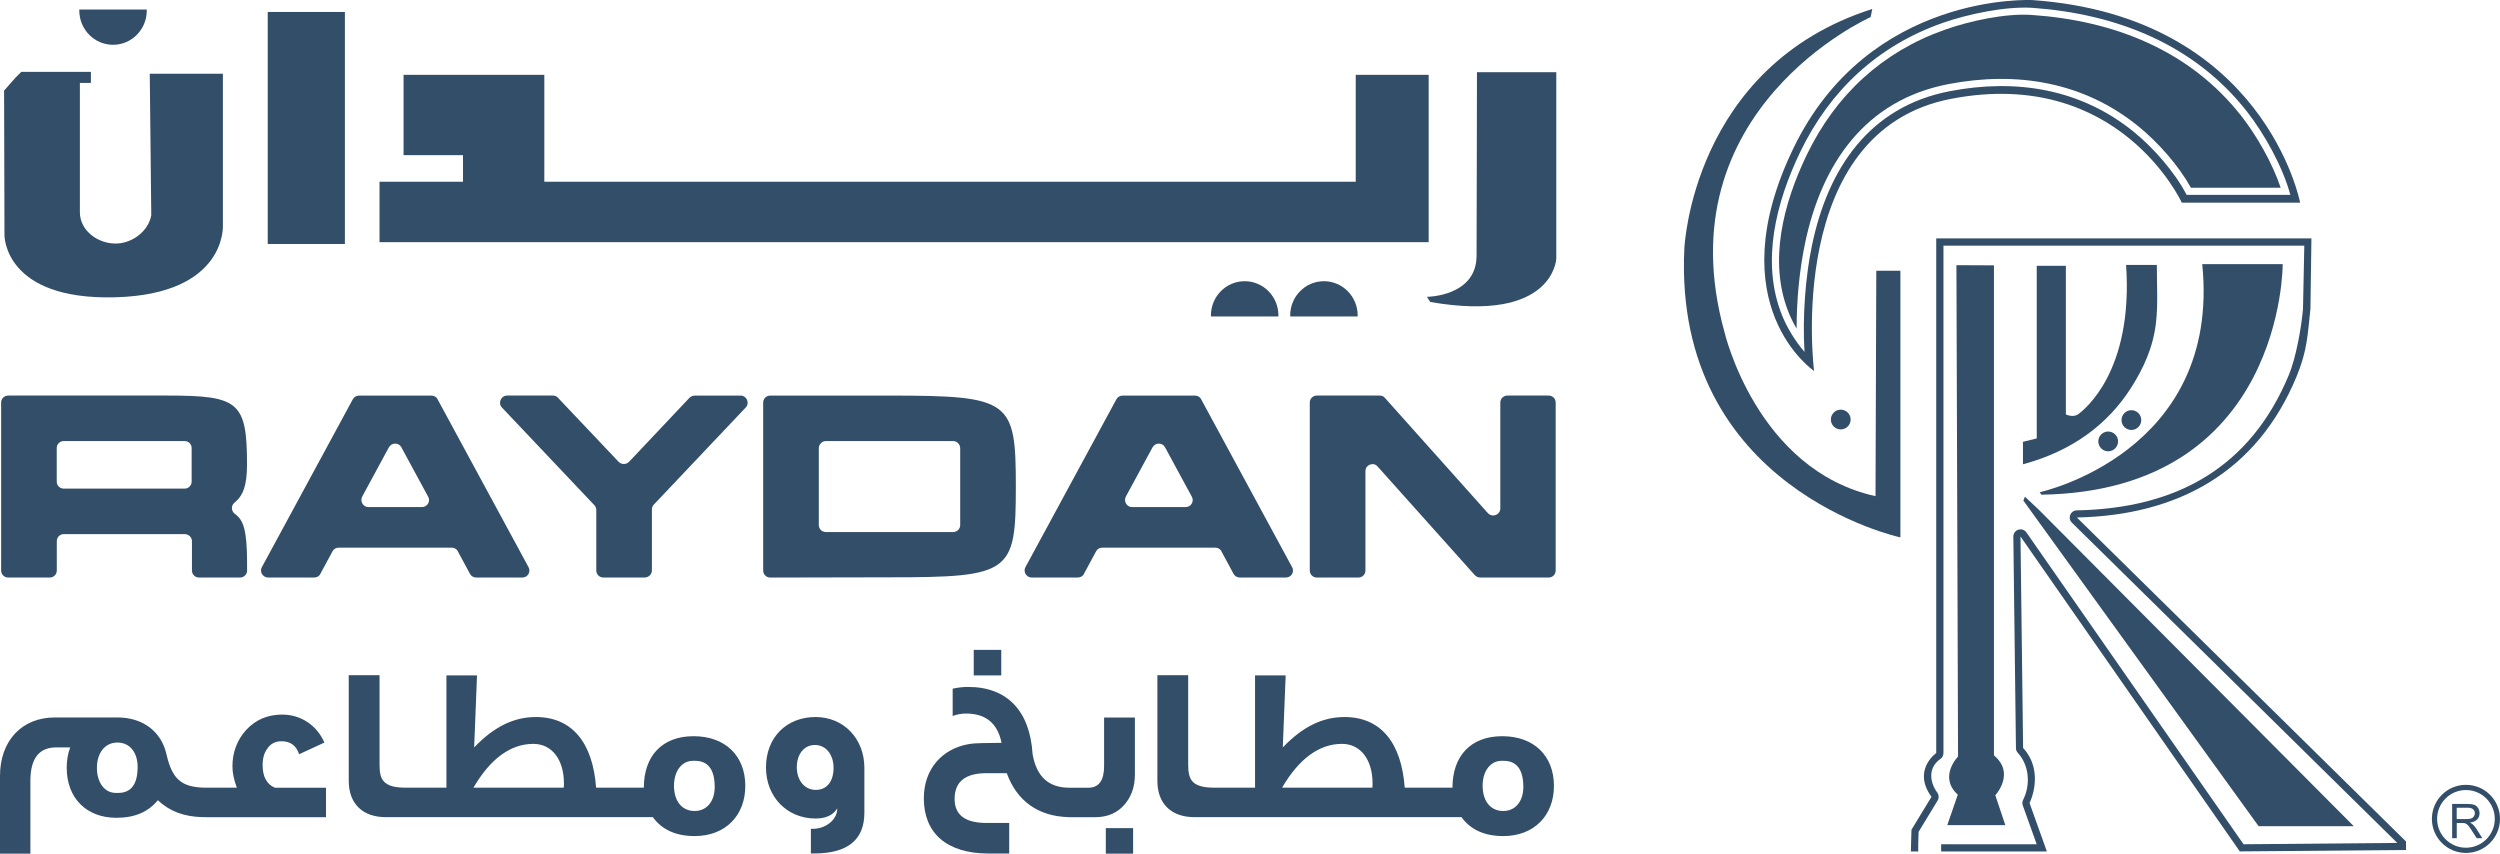 <svg width="240" height="82" viewBox="0 0 240 82" fill="none" xmlns="http://www.w3.org/2000/svg">
<g id="388326">
<g id="Group 29">
<path id="Vector" fill-rule="evenodd" clip-rule="evenodd" d="M174.152 35.614C174.152 35.614 171.2 12.578 187.326 9.483C203.451 6.388 209.452 19.455 209.452 19.455H220.813C220.813 19.455 217.394 1.586 195.124 0.008C195.124 0.008 179.417 -0.831 172.152 14.263C164.888 29.351 174.152 35.614 174.152 35.614ZM173.233 33.78C172.311 32.727 171.53 31.387 171.087 30.297C169.005 25.163 170.522 19.363 172.824 14.583C175.675 8.665 180.284 4.382 186.486 2.203C188.901 1.355 192.478 0.598 195.076 0.75C203.146 1.321 210.64 4.23 215.725 10.731C217.355 12.816 219.128 15.957 219.876 18.71H209.916C208.784 16.512 206.714 14.187 204.892 12.697C199.788 8.525 193.571 7.526 187.188 8.753C179.426 10.243 175.485 16.207 173.959 23.512C173.315 26.573 173.028 30.41 173.233 33.78Z" fill="#334E68"/>
<path id="Vector_2" fill-rule="evenodd" clip-rule="evenodd" d="M172.476 31.542C172.473 28.804 172.744 25.944 173.282 23.365C174.869 15.755 179.029 9.611 187.054 8.073C193.613 6.812 200.066 7.862 205.325 12.16C207.178 13.674 209.138 15.878 210.328 18.02H218.945C218.139 15.633 216.656 13.042 215.181 11.152C210.218 4.807 202.896 1.968 195.03 1.434C192.499 1.263 189.105 2.008 186.715 2.85C180.681 4.975 176.212 9.132 173.443 14.88C171.23 19.476 169.723 25.099 171.725 30.038C171.926 30.535 172.183 31.048 172.476 31.542Z" fill="#334E68"/>
<path id="Vector_3" fill-rule="evenodd" clip-rule="evenodd" d="M180.125 25.993H182.439V51.59C182.439 51.59 160.614 46.92 161.695 23.884C161.695 23.884 162.406 6.382 179.74 0.86L179.582 1.641C179.582 1.641 159.607 10.508 165.553 31.89C165.553 31.89 168.633 45.113 180.049 47.631L180.125 25.993Z" fill="#334E68"/>
<path id="Vector_4" fill-rule="evenodd" clip-rule="evenodd" d="M204.104 25.431H207.056C207.056 27.354 207.175 29.229 206.977 30.962C206.705 33.364 205.759 35.416 204.489 37.372C202.395 40.596 199.101 43.257 194.205 44.57V42.415L195.527 42.088V25.514H198.323V39.784C198.323 39.784 199.034 40.144 199.556 39.732C200.075 39.32 204.812 35.7 204.104 25.431Z" fill="#334E68"/>
<path id="Vector_5" fill-rule="evenodd" clip-rule="evenodd" d="M211.415 25.358H219.14C219.14 25.358 219.259 47.128 195.973 47.491L195.811 47.253C195.814 47.25 213.243 43.499 211.415 25.358Z" fill="#334E68"/>
<path id="Vector_6" fill-rule="evenodd" clip-rule="evenodd" d="M204.614 41.276C205.136 41.276 205.563 40.849 205.563 40.327C205.563 39.805 205.136 39.378 204.614 39.378C204.092 39.378 203.665 39.805 203.665 40.327C203.665 40.849 204.089 41.276 204.614 41.276Z" fill="#334E68"/>
<path id="Vector_7" fill-rule="evenodd" clip-rule="evenodd" d="M202.386 43.325C202.908 43.325 203.335 42.897 203.335 42.375C203.335 41.853 202.908 41.426 202.386 41.426C201.864 41.426 201.437 41.853 201.437 42.375C201.437 42.897 201.864 43.325 202.386 43.325Z" fill="#334E68"/>
<path id="Vector_8" fill-rule="evenodd" clip-rule="evenodd" d="M176.712 41.224C177.234 41.224 177.662 40.797 177.662 40.275C177.662 39.753 177.234 39.326 176.712 39.326C176.19 39.326 175.763 39.753 175.763 40.275C175.763 40.797 176.19 41.224 176.712 41.224Z" fill="#334E68"/>
<path id="Vector_9" fill-rule="evenodd" clip-rule="evenodd" d="M187.817 25.456L187.972 72.627C187.972 72.627 186.062 74.569 187.948 76.29L186.938 79.214H192.511L191.55 76.345C191.55 76.345 193.503 74.245 191.419 72.52V25.474L187.817 25.456Z" fill="#334E68"/>
<path id="Vector_10" fill-rule="evenodd" clip-rule="evenodd" d="M183.443 81.742H184.151V81.055L184.185 79.855L186.01 76.852C186.156 76.611 186.144 76.321 185.979 76.092C185.204 75.023 185.116 73.674 186.279 72.856C186.468 72.722 186.572 72.523 186.572 72.294V23.582H221.213L221.088 29.656C220.935 31.433 220.416 34.354 219.726 36.005C216.042 44.851 209.009 48.803 199.37 48.996C199.086 49.002 198.848 49.167 198.744 49.429C198.641 49.692 198.699 49.976 198.9 50.174L230.138 80.921L215.38 81.049L194.535 51.114C194.361 50.861 194.053 50.76 193.76 50.852C193.467 50.946 193.278 51.209 193.281 51.514L193.531 71.818C193.534 71.995 193.592 72.145 193.711 72.273C194.816 73.476 194.941 75.347 194.224 76.781C194.135 76.955 194.123 77.139 194.19 77.325L195.524 81.052H186.349V81.739H196.498L194.837 77.093C194.837 77.093 196.336 74.117 194.218 71.806L193.967 51.502L215.02 81.735L230.977 81.598V80.783L199.379 49.679C209.162 49.475 216.686 45.257 220.456 36.182C221.5 33.673 221.527 32.18 221.802 29.65L221.897 22.889H185.879V72.291C185.879 72.291 183.55 73.918 185.421 76.495L183.501 79.654L183.443 81.742Z" fill="#334E68"/>
<path id="Vector_11" fill-rule="evenodd" clip-rule="evenodd" d="M216.829 79.318H225.965L195.692 48.901L194.392 47.683L194.245 48.059L216.829 79.318Z" fill="#334E68"/>
<path id="Vector_12" fill-rule="evenodd" clip-rule="evenodd" d="M236.731 75.344C238.538 75.344 240 76.809 240 78.613C240 80.42 238.535 81.882 236.731 81.882C234.924 81.882 233.462 80.417 233.462 78.613C233.462 76.809 234.924 75.344 236.731 75.344ZM236.731 75.844C235.202 75.844 233.962 77.084 233.962 78.613C233.962 80.142 235.202 81.381 236.731 81.381C238.26 81.381 239.499 80.142 239.499 78.613C239.499 77.084 238.26 75.844 236.731 75.844Z" fill="#334E68"/>
<path id="Vector_13" fill-rule="evenodd" clip-rule="evenodd" d="M235.406 80.469V77.178H236.865C237.158 77.178 237.381 77.209 237.534 77.267C237.686 77.325 237.808 77.428 237.9 77.578C237.992 77.728 238.037 77.892 238.037 78.073C238.037 78.308 237.961 78.503 237.812 78.662C237.662 78.823 237.427 78.924 237.113 78.967C237.229 79.022 237.314 79.077 237.375 79.132C237.503 79.248 237.622 79.394 237.735 79.571L238.306 80.469H237.763L237.326 79.785C237.201 79.587 237.094 79.437 237.012 79.33C236.929 79.226 236.856 79.153 236.792 79.11C236.728 79.071 236.661 79.04 236.594 79.022C236.545 79.013 236.465 79.007 236.352 79.007H235.849V80.469H235.406ZM235.843 78.631H236.777C236.975 78.631 237.131 78.61 237.244 78.57C237.357 78.53 237.439 78.463 237.497 78.372C237.555 78.28 237.586 78.183 237.586 78.076C237.586 77.92 237.531 77.792 237.418 77.691C237.305 77.59 237.128 77.541 236.884 77.541H235.843V78.631Z" fill="#334E68"/>
</g>
<g id="Group 28">
<path id="Vector_14" fill-rule="evenodd" clip-rule="evenodd" d="M141.788 6.933H149.403V24.834C149.403 24.834 149.16 31.049 137.306 28.99L136.981 28.496C136.981 28.496 141.729 28.475 141.75 24.567C141.768 20.656 141.788 6.933 141.788 6.933Z" fill="#334E68"/>
<path id="Vector_15" fill-rule="evenodd" clip-rule="evenodd" d="M130.15 7.184H137.152V17.447V23.248H130.15H51.841H44.448H36.434V17.447H44.448V14.894H38.742V7.184H44.448H51.841H52.255V14.894V17.447H130.15V7.184Z" fill="#334E68"/>
<path id="Vector_16" d="M33.109 1.149H25.702V23.422H33.109V1.149Z" fill="#334E68"/>
<path id="Vector_17" fill-rule="evenodd" clip-rule="evenodd" d="M14.377 7.081H21.397V21.659C21.397 21.659 21.764 28.25 11.061 28.54C0.358 28.827 0.429 22.579 0.429 22.579L0.394 8.696L1.473 7.471L2.044 6.9H8.727V7.959H7.668V20.366C7.668 22.186 9.467 23.446 11.227 23.378C12.762 23.319 14.265 22.153 14.522 20.659L14.377 7.081Z" fill="#334E68"/>
<path id="Vector_18" fill-rule="evenodd" clip-rule="evenodd" d="M119.488 26.996C121.278 26.996 122.728 28.47 122.728 30.283L122.725 30.381H116.252L116.249 30.283C116.249 28.467 117.699 26.996 119.488 26.996Z" fill="#334E68"/>
<path id="Vector_19" fill-rule="evenodd" clip-rule="evenodd" d="M127.097 26.996C128.887 26.996 130.336 28.47 130.336 30.283L130.333 30.381H123.861L123.858 30.283C123.858 28.467 125.307 26.996 127.097 26.996Z" fill="#334E68"/>
<path id="Vector_20" fill-rule="evenodd" clip-rule="evenodd" d="M10.851 4.3C12.641 4.3 14.09 2.827 14.09 1.013L14.087 0.916H7.615L7.612 1.013C7.615 2.827 9.064 4.3 10.851 4.3Z" fill="#334E68"/>
<path id="Vector_21" fill-rule="evenodd" clip-rule="evenodd" d="M22.539 49.328C22.19 49.053 22.163 48.529 22.515 48.254C23.338 47.58 23.713 46.606 23.713 44.612C23.713 38.575 22.915 37.974 16.078 37.974H0.784C0.408 37.974 0.109 38.273 0.109 38.649V54.768C0.109 55.144 0.408 55.443 0.784 55.443H4.777C5.153 55.443 5.452 55.144 5.452 54.768V51.949C5.452 51.573 5.751 51.275 6.126 51.275H17.729C18.105 51.275 18.427 51.573 18.427 51.949V54.768C18.427 55.144 18.726 55.443 19.102 55.443H23.045C23.421 55.443 23.72 55.144 23.72 54.768V53.996C23.711 50.852 23.361 49.902 22.539 49.328ZM144.03 38.649V48.804C144.03 49.429 143.258 49.727 142.832 49.254L132.952 38.199C132.827 38.048 132.653 37.974 132.452 37.974H126.414C126.038 37.974 125.739 38.273 125.739 38.649V54.768C125.739 55.144 126.038 55.443 126.414 55.443H130.407C130.783 55.443 131.082 55.144 131.082 54.768V45.237C131.082 44.612 131.854 44.314 132.253 44.787L141.587 55.218C141.738 55.369 141.912 55.443 142.11 55.443H148.672C149.048 55.443 149.346 55.144 149.346 54.768V38.649C149.346 38.273 149.048 37.974 148.672 37.974H144.705C144.329 37.977 144.03 38.276 144.03 38.649ZM119.027 55.443H123.444C123.967 55.443 124.293 54.893 124.041 54.446L115.308 38.326C115.208 38.101 114.959 37.977 114.711 37.977H107.774C107.525 37.977 107.3 38.101 107.176 38.326L98.443 54.446C98.195 54.896 98.544 55.443 99.041 55.443H103.457C103.706 55.443 103.957 55.319 104.055 55.094L105.226 52.922C105.351 52.697 105.575 52.573 105.824 52.573H116.654C116.903 52.573 117.154 52.697 117.252 52.922L118.423 55.094C118.554 55.319 118.778 55.443 119.027 55.443ZM108.075 47.683L110.646 42.941C110.921 42.468 111.596 42.468 111.844 42.941L114.415 47.683C114.663 48.133 114.341 48.68 113.817 48.68H108.676C108.173 48.68 107.85 48.133 108.075 47.683ZM85.418 37.977H73.939C73.564 37.977 73.265 38.276 73.265 38.652V54.771C73.265 55.147 73.564 55.446 73.939 55.446L85.418 55.422C97.07 55.422 97.52 54.972 97.52 46.713C97.52 38.45 97.044 37.977 85.418 37.977ZM91.506 51.076H79.279C78.903 51.076 78.605 50.778 78.605 50.402V43.042C78.605 42.666 78.903 42.343 79.279 42.343H91.506C91.882 42.343 92.18 42.669 92.18 43.042V50.402C92.18 50.778 91.879 51.076 91.506 51.076ZM71.094 37.977H66.701C66.526 37.977 66.352 38.051 66.201 38.175L60.388 44.337C60.112 44.612 59.663 44.612 59.391 44.337L53.578 38.199C53.453 38.048 53.279 37.974 53.078 37.974H48.684C48.087 37.974 47.785 38.699 48.185 39.122L57.042 48.479C57.166 48.603 57.243 48.778 57.243 48.952V54.765C57.243 55.141 57.542 55.44 57.917 55.44H61.884C62.26 55.44 62.583 55.141 62.583 54.765V48.926C62.583 48.751 62.633 48.577 62.757 48.452L71.591 39.119C71.993 38.699 71.694 37.977 71.094 37.977ZM45.717 55.443C45.469 55.443 45.244 55.319 45.12 55.094L43.948 52.922C43.848 52.697 43.599 52.573 43.351 52.573H32.52C32.272 52.573 32.047 52.697 31.923 52.922L30.751 55.094C30.651 55.319 30.402 55.443 30.154 55.443H25.737C25.237 55.443 24.888 54.893 25.139 54.446L33.872 38.326C33.997 38.101 34.221 37.977 34.47 37.977H41.407C41.656 37.977 41.907 38.101 42.005 38.326L50.738 54.446C50.986 54.896 50.664 55.443 50.14 55.443H45.717ZM34.766 47.683C34.541 48.133 34.866 48.68 35.363 48.68H40.505C41.028 48.68 41.354 48.13 41.102 47.683L38.532 42.941C38.283 42.468 37.609 42.468 37.334 42.941L34.766 47.683ZM17.723 46.908H6.121C5.745 46.908 5.446 46.609 5.446 46.234V43.015C5.446 42.639 5.745 42.341 6.121 42.341H17.723C18.099 42.341 18.398 42.639 18.398 43.015V46.234C18.395 46.609 18.096 46.908 17.723 46.908Z" fill="#334E68"/>
<path id="Vector_22" fill-rule="evenodd" clip-rule="evenodd" d="M19.823 78.447H19.696H19.401V78.444C17.679 78.393 16.294 77.899 15.152 76.82C14.244 77.941 12.934 78.509 11.179 78.509C8.286 78.509 6.405 76.606 6.405 73.713C6.405 72.994 6.511 72.341 6.742 71.749H5.39C3.742 71.749 2.917 72.826 2.917 74.962V81.955H0V74.497C0 71.075 2.133 68.876 5.26 68.876H11.283C13.735 68.876 15.487 70.249 15.975 72.385C16.525 74.814 17.413 75.574 19.673 75.618H19.821H22.738C22.462 74.879 22.314 74.201 22.314 73.589C22.314 72.216 22.758 71.033 23.646 70.06C24.554 69.087 25.696 68.601 27.089 68.601C28.885 68.601 30.405 69.616 31.145 71.284L28.716 72.406C28.441 71.58 27.891 71.16 27.027 71.16C26.435 71.16 25.971 71.394 25.654 71.879C25.358 72.281 25.211 72.808 25.211 73.444C25.211 74.565 25.613 75.305 26.394 75.621H31.296V78.453H19.823V78.447ZM149.178 75.447C149.178 78.278 147.276 80.263 144.317 80.263C142.522 80.263 141.17 79.651 140.303 78.447H137.155H136.502H117.465H117.107H114.678C112.418 78.447 111.108 77.136 111.108 74.962V64.821H114.066V73.42C114.066 74.858 114.424 75.618 116.601 75.618H117.107H117.465H120.485V64.841H123.423L123.148 71.752C125.05 69.767 126.952 68.835 129.065 68.835C132.549 68.835 134.537 71.287 134.854 75.618H136.502H137.155H139.436C139.436 72.598 141.17 70.675 144.211 70.675C147.255 70.672 149.178 72.554 149.178 75.447ZM146.24 75.553C146.24 73.885 145.607 73.039 144.359 73.039H144.149C143.072 73.039 142.332 74.033 142.332 75.426C142.332 76.864 143.051 77.855 144.317 77.855C145.48 77.855 146.24 76.926 146.24 75.553ZM131.745 75.615C131.765 75.468 131.765 75.34 131.765 75.192C131.765 72.994 130.668 71.412 128.828 71.412C126.651 71.412 124.707 72.829 123.08 75.615H131.745ZM108.948 74.37C108.948 75.491 108.632 76.42 108.019 77.16C107.321 78.026 106.351 78.45 105.123 78.45H103.011H102.842H102.608V78.447C99.668 78.373 97.618 76.899 96.65 74.225H94.707C92.657 74.225 91.642 75.05 91.642 76.698C91.642 78.24 92.657 79.003 94.707 79.003H96.884V81.94H94.92C90.799 81.94 88.687 79.911 88.687 76.636C88.687 73.867 90.4 71.861 93.083 71.418C93.568 71.332 94.583 71.332 96.148 71.311C95.766 69.43 94.627 68.501 92.746 68.501C92.281 68.501 91.858 68.587 91.456 68.734V66.113C91.941 66.007 92.45 65.945 92.935 65.945C96.716 65.945 98.872 68.27 99.127 72.388C99.508 74.586 100.691 75.621 102.656 75.621H103.014H104.493C105.487 75.621 105.993 74.923 105.993 73.551V68.882H108.951V74.37H108.948ZM108.779 81.955V79.503H106.158V81.955H108.779ZM96.121 64.841H93.479V62.389H96.121V64.841ZM82.98 78.026C82.98 80.624 81.374 81.934 78.14 81.934H77.845V79.568H78.034C79.217 79.568 80.38 78.742 80.38 77.603C79.978 78.257 79.282 78.577 78.288 78.577C75.564 78.577 73.534 76.506 73.534 73.675C73.534 70.779 75.519 68.835 78.288 68.835C81.013 68.835 82.98 70.927 82.98 73.716V78.026ZM80.022 73.716C80.022 72.426 79.282 71.518 78.226 71.518C77.191 71.518 76.493 72.406 76.493 73.651C76.493 74.835 77.17 75.829 78.33 75.829C79.389 75.829 80.022 75.003 80.022 73.716ZM71.549 75.447C71.549 78.278 69.647 80.263 66.689 80.263C64.893 80.263 63.541 79.651 62.674 78.447H59.527H58.873H39.836H39.478H37.05C34.79 78.447 33.479 77.136 33.479 74.962V64.821H36.437V73.42C36.437 74.858 36.795 75.618 38.973 75.618H39.478H39.836H42.857V64.841H45.794L45.519 71.752C47.422 69.767 49.324 68.835 51.436 68.835C54.921 68.835 56.909 71.287 57.225 75.618H58.873H59.527H61.808C61.808 72.598 63.541 70.675 66.582 70.675C69.624 70.675 71.549 72.554 71.549 75.447ZM68.612 75.553C68.612 73.885 67.979 73.039 66.73 73.039H66.52C65.443 73.039 64.704 74.033 64.704 75.426C64.704 76.864 65.423 77.855 66.689 77.855C67.852 77.855 68.612 76.926 68.612 75.553ZM54.116 75.615C54.137 75.468 54.137 75.34 54.137 75.192C54.137 72.994 53.039 71.412 51.199 71.412C49.022 71.412 47.078 72.829 45.451 75.615H54.116ZM13.212 73.63C13.212 72.213 12.451 71.284 11.268 71.284C10.043 71.284 9.304 72.32 9.304 73.713C9.304 75.13 10.043 76.121 11.12 76.121H11.33C12.579 76.124 13.212 75.299 13.212 73.63Z" fill="#334E68"/>
</g>
</g>
</svg>
